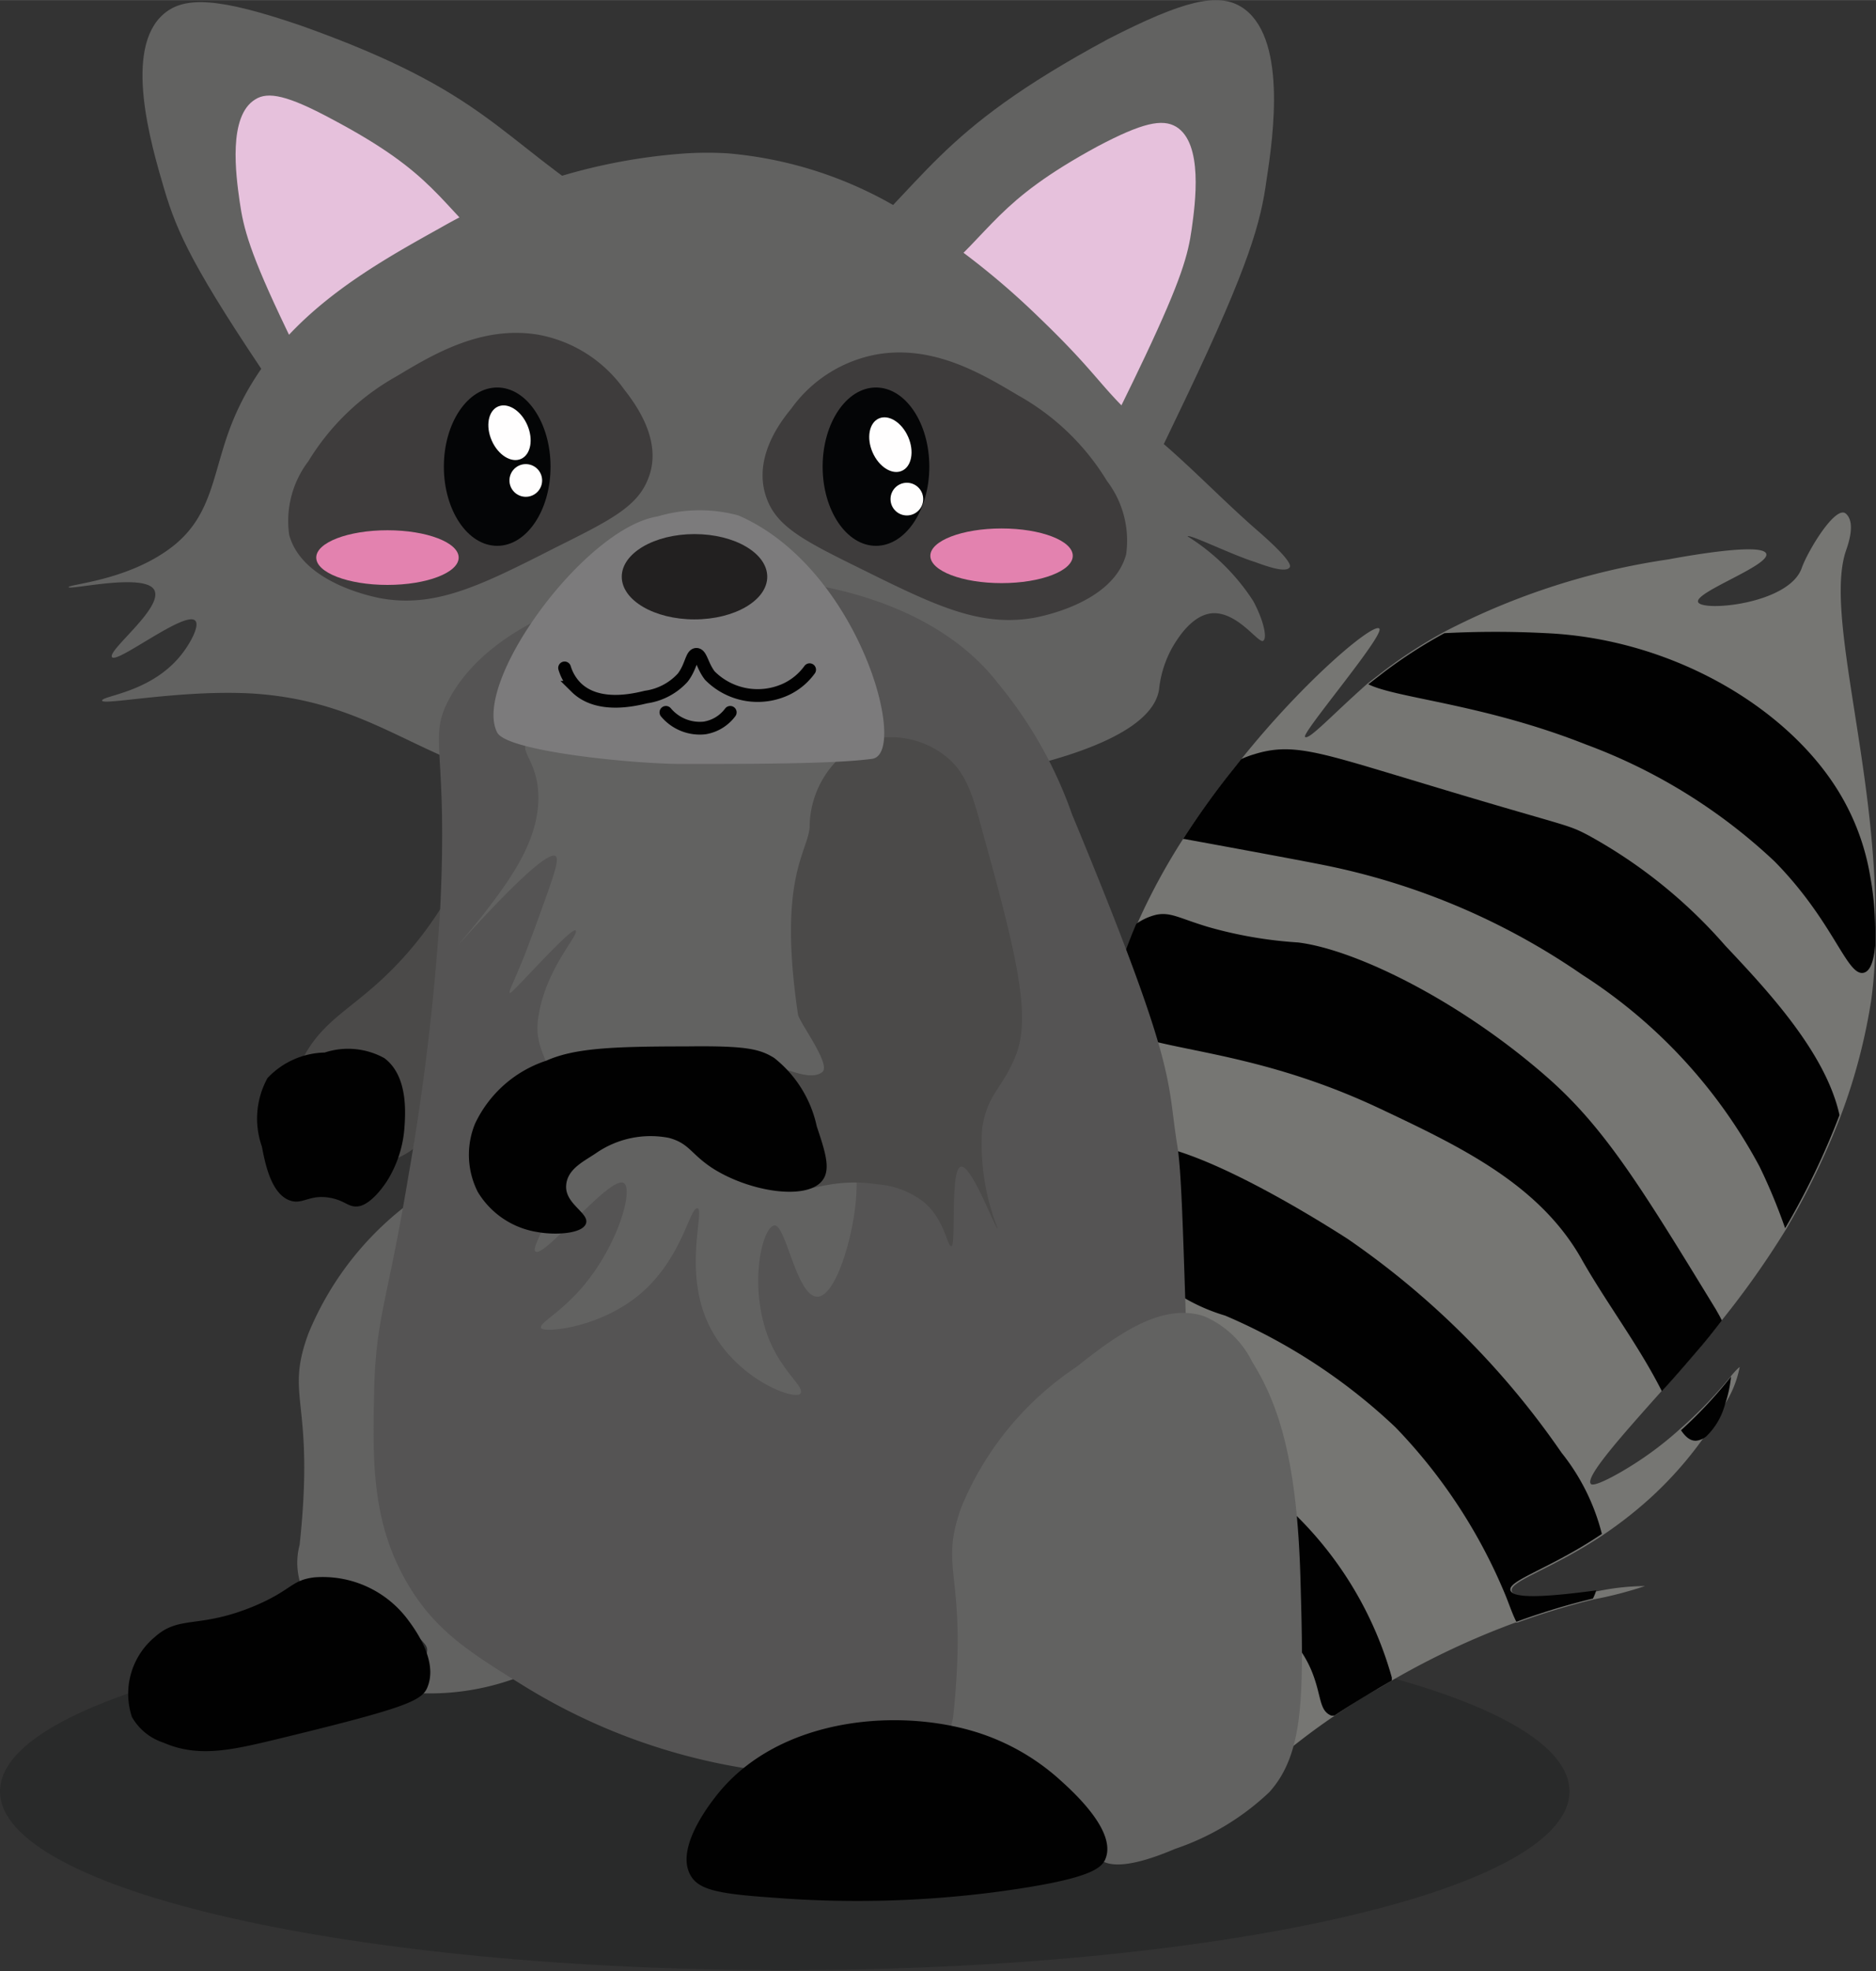 <svg xmlns="http://www.w3.org/2000/svg" width="25.93mm" height="27.23mm" viewBox="0 0 73.5 77.18"><rect x="0" y="0" width="73.5" height="77.18" fill="#333333" stroke="none"/><defs><style>.cls-1{fill:#626261;}.cls-2{fill:#e6c1dc;}.cls-3,.cls-9{fill:#040506;}.cls-3{opacity:0.2;}.cls-4{fill:#767673;}.cls-5{fill:#010101;}.cls-6{fill:#4b4a49;}.cls-7{fill:#555454;}.cls-8{fill:#3e3c3c;}.cls-10{fill:#fffefe;}.cls-11{fill:#7c7b7c;}.cls-12{fill:#222020;}.cls-13{fill:none;stroke:#010101;stroke-linecap:round;stroke-miterlimit:10;stroke-width:0.5px;}.cls-14{fill:#e382af;}</style></defs><title>Racoon_Normal</title><g id="Ebene_2" data-name="Ebene 2"><g id="Ebene_1-2" data-name="Ebene 1"><path class="cls-1" d="M24,8.23C19.49,5.4,19.16,3.62,11.79,1,8.6-.09,7.25-.16,6.43.53c-1.62,1.36-.51,5.13,0,6.86s1.17,3.17,4.36,7.87c2.9,4.27,4.37,6.41,5.35,6.53C19.85,22.22,29.25,11.51,24,8.23Z"/><path class="cls-1" d="M32.41,10.53c4-3.48,4.1-5.28,11-9C46.39,0,47.71-.29,48.62.26c1.81,1.11,1.28,5,1,6.79-.22,1.64-.67,3.3-3.11,8.43-2.23,4.67-3.36,7-4.31,7.27C38.64,23.73,27.73,14.57,32.41,10.53Z"/><path class="cls-2" d="M36.55,11C38.94,9,39,7.9,43,5.73c1.76-.93,2.54-1.09,3.08-.77,1.07.65.75,3,.61,4s-.39,1.95-1.83,5c-1.31,2.75-2,4.13-2.55,4.28C40.22,18.8,33.79,13.39,36.55,11Z"/><path class="cls-2" d="M19.51,10C17.13,7.89,17.1,6.83,13,4.66,11.27,3.73,10.5,3.57,10,3.89c-1.07.65-.76,2.95-.61,4s.39,2,1.83,5c1.31,2.75,2,4.13,2.54,4.29C15.84,17.73,22.27,12.33,19.51,10Z"/><path class="cls-1" d="M28.49,6a15.72,15.72,0,0,1,8,3,30.21,30.21,0,0,1,4.18,3.39C43.39,15,43,15.17,45.44,17.25c1.36,1.16,2.59,2.46,3.94,3.62.19.17,1.29,1.13,1.15,1.34s-.77,0-1.12-.12L49.16,22c-.9-.28-2.58-1.11-2.63-1a8.27,8.27,0,0,1,2.57,2.53c.38.7.57,1.44.39,1.56s-1-1.15-2-1.08c-.8.07-1.36,1-1.56,1.34A4.28,4.28,0,0,0,45.41,27c-.46,2.89-9.75,3.8-9.75,3.8-7.71.74-12.72,1.23-18.26-1.17-2.29-1-4.21-2.28-7.56-2.48C7.05,27,4,27.63,4,27.43s1.95-.31,3.13-1.83c.35-.45.7-1.12.52-1.3-.39-.41-3.06,1.69-3.26,1.43s2-1.92,1.66-2.62-3.33,0-3.36-.12,2.27-.24,4-1.54S8.3,18.4,9.18,16.34c1.65-3.85,5.18-5.81,8.09-7.43A22.47,22.47,0,0,1,26.92,6,13.57,13.57,0,0,1,28.49,6Z"/><path class="cls-3" d="M61.49,70.14c0,3.89-13.76,7-30.74,7S0,74,0,70.14s13.77-7,30.75-7S61.49,66.25,61.49,70.14Z"/><path class="cls-4" d="M43.63,45.26c.1.94.25,2,.42,3.1q.23,1.39.48,3c1.86,11.66,2.82,17.5,4.64,17.74.75.11,1-.49,3.13-1.93.47-.32,1-.67,1.74-1.08l.49-.29a30.91,30.91,0,0,1,4.84-2.27l.08,0a28.18,28.18,0,0,1,3-.91,15.3,15.3,0,0,0,2-.52,9.44,9.44,0,0,0-1.85.2c-1.45.19-3.25.39-3.37,0s1.56-.85,3.59-2.21a16.14,16.14,0,0,0,1.74-1.35,14.75,14.75,0,0,0,2.28-2.58h0c.29-.43.53-.81.73-1.17v0a4.18,4.18,0,0,0,.59-1.47s-.15.12-.35.37a17.38,17.38,0,0,1-2,2.07,13.48,13.48,0,0,1-2.33,1.69c-1,.57-1.13.48-1.15.45-.25-.26,1.25-1.93,2.73-3.59.56-.61,1.1-1.23,1.55-1.77.17-.2.46-.54.81-1A34.3,34.3,0,0,0,70,48.09a30.49,30.49,0,0,0,2.13-4.43,22.66,22.66,0,0,0,1.19-4.55A17.86,17.86,0,0,0,73.47,37c0-.2,0-.43,0-.67.11-6.14-2-12.23-1.15-14.76.08-.23.4-1.11,0-1.46s-1.49,1.45-1.73,2.13c-.5,1.42-3.92,1.72-4.06,1.33s2.82-1.43,2.67-1.89-3.35.13-3.83.22a27.72,27.72,0,0,0-8.77,2.83,18.79,18.79,0,0,0-2.36,1.52l-.66.51C52.18,28,51.27,29,51.13,28.85s3.14-4,2.91-4.24-2.91,2-5.39,5.09l-.3.38c-.45.57-1.2,1.53-2,2.77a24.82,24.82,0,0,0-1.81,3.35h0c-.17.4-.34.81-.48,1.23A11.74,11.74,0,0,0,43.48,40,23.09,23.09,0,0,0,43.63,45.26Z"/><path class="cls-5" d="M47.9,61.25c.41,1.89,2.49,1.86,3.47,4.13.42,1,.29,1.58.78,1.79a.58.58,0,0,0,.14,0c.47-.32,1.05-.67,1.74-1.08l.5-.29,0-.12a14.32,14.32,0,0,0-4.46-7c-1.41-1.32-2.55-2.11-2.79-1.89s.46,1,.66,2.57C48.07,60.52,47.75,60.52,47.9,61.25Z"/><path class="cls-5" d="M43.63,45.26c.1.94.25,2,.42,3.1a6.35,6.35,0,0,0,1.11,1.55A7.3,7.3,0,0,0,48,51.51a22.57,22.57,0,0,1,6.67,4.37A21,21,0,0,1,59,62.5c.14.35.26.71.41,1a27.52,27.52,0,0,1,3-.91,2.15,2.15,0,0,0,.13-.32c-1.44.19-3.24.39-3.36,0s1.56-.85,3.58-2.21a8.35,8.35,0,0,0-1.58-3.18,32.53,32.53,0,0,0-8.39-8.38c-1.08-.69-7.69-4.89-9.16-3.41A.29.29,0,0,0,43.63,45.26Z"/><path class="cls-5" d="M65.86,56c.18.26.35.41.58.41a.73.73,0,0,0,.42-.18h0A2.7,2.7,0,0,0,67.58,55v0a4.77,4.77,0,0,0,.24-1.1A17.38,17.38,0,0,1,65.86,56Z"/><path class="cls-5" d="M43.47,40c1.26,1.22,5.13.84,10.54,3.38,3.2,1.51,6.35,3,8,6,1,1.74,2.2,3.31,3.1,5.09.56-.61,1.09-1.23,1.55-1.77.17-.2.45-.54.8-1-.09-.19-.18-.33-.22-.41-2.91-4.76-4.36-7.13-6.62-9.11-3.42-3-7.5-5-9.76-5.28a16.6,16.6,0,0,1-3.5-.6c-1.15-.34-1.5-.61-2.08-.48a2.26,2.26,0,0,0-.76.35h0q-.26.6-.48,1.23A12.33,12.33,0,0,0,43.47,40Z"/><path class="cls-5" d="M46.35,32.85l.06,0s4,.73,5.36,1A27.23,27.23,0,0,1,62,38.17a20.26,20.26,0,0,1,6.94,7.51c.39.8.74,1.66,1,2.41a29.49,29.49,0,0,0,2.13-4.43c-.54-2.46-2.86-4.92-4.48-6.64a19.63,19.63,0,0,0-5.37-4.32c-.91-.48-.77-.3-6.93-2.17-3.64-1.09-4.68-1.46-6.15-1a3.84,3.84,0,0,0-.51.19l-.3.38A32.52,32.52,0,0,0,46.35,32.85Z"/><path class="cls-5" d="M53.61,26.79c1.1.55,4.51.77,8.53,2.36a21.81,21.81,0,0,1,7.39,4.58c2.31,2.35,2.82,4.47,3.47,4.36.28-.05.41-.47.47-1.06,0-.2,0-.43,0-.67a12.32,12.32,0,0,0-.2-2.07,9.26,9.26,0,0,0-1.06-3c-1.95-3.48-6.61-6.27-11.62-6.5a38,38,0,0,0-4,0,18.79,18.79,0,0,0-2.36,1.52Z"/><path class="cls-6" d="M18.57,33.73c-.45-.18-1,2.23-3.69,4.69-1.36,1.24-2.39,1.68-3.12,3.23-.28.58-.91,1.92-.34,2.9.82,1.4,3.76,1.48,5,.23A6.62,6.62,0,0,0,18.12,41C18.51,36,19.06,33.93,18.57,33.73Z"/><path class="cls-1" d="M24.11,63.39c1.38-1.53,1.35-3.83,1.23-8.37s-.83-6.77-1.9-8.48a3.69,3.69,0,0,0-1.9-1.79c-1.71-.56-3.54.87-5,2a12.15,12.15,0,0,0-4.46,5.47c-.94,2.56.27,2.56-.34,8.26a2.75,2.75,0,0,0,.23,2c1,1.37,3.49.36,4.68,1.9.56.71-1.78,1.45-1.16,1.83a9.81,9.81,0,0,0,5-.61A9.86,9.86,0,0,0,24.11,63.39Z"/><path class="cls-5" d="M16.77,66c.36-1-.48-2.17-.78-2.57a4.16,4.16,0,0,0-3.68-1.67c-.91.11-.87.5-2.34,1.12-2.18.91-2.93.34-3.91,1.22a2.89,2.89,0,0,0-.89,3.13,2.21,2.21,0,0,0,1.23,1c1.35.59,2.64.3,4.35-.11C16.08,66.83,16.57,66.58,16.77,66Z"/><path class="cls-7" d="M17.57,27.42c-.81,1.56,0,1.85-.33,8.27A94.21,94.21,0,0,1,16,46.05c-.83,5-1.27,5.5-1.34,8.39s-.09,5.35,1.45,7.8c1.06,1.68,2.35,2.49,4.35,3.73a23.63,23.63,0,0,0,8.71,3.26,17.11,17.11,0,0,0,9.15-.47c1.42-.52,5.68-2.09,7.59-6.17.81-1.73.74-4.75.56-10.71-.13-4-.19-6.06-.34-7-.44-2.7.07-2.88-4.13-13a16.71,16.71,0,0,0-2.9-5.13C34.37,20.63,20.55,21.71,17.57,27.42Z"/><path class="cls-1" d="M49.73,70.17c1.38-1.53,1.35-3.83,1.22-8.37s-.82-6.77-1.89-8.48a3.72,3.72,0,0,0-1.9-1.79c-1.72-.56-3.55.86-5,2A12.16,12.16,0,0,0,37.67,59c-.93,2.56.28,2.55-.33,8.26a2.72,2.72,0,0,0,.22,2c1,1.37,3.5.37,4.69,1.9.56.72.28,1.29.89,1.68.24.15.86.42,2.9-.45A10,10,0,0,0,49.73,70.17Z"/><path class="cls-5" d="M43.33,72.73c.38-1.1-1.34-2.63-1.89-3.12a8.81,8.81,0,0,0-3.57-1.9c-3.07-.81-7.28-.33-9.6,2.35-.18.21-1.86,2.17-1.23,3.34.31.59,1.07.75,3.24.9a42.13,42.13,0,0,0,8.81-.23C42.71,73.58,43.19,73.16,43.33,72.73Z"/><path class="cls-5" d="M15.84,44.22c.05-.65.15-2.09-.78-2.79a2.94,2.94,0,0,0-2.34-.22,3.17,3.17,0,0,0-2.24,1,3.29,3.29,0,0,0-.22,2.68c.13.68.37,1.88,1.12,2.12.49.16.75-.26,1.56-.11.6.11.71.39,1.11.33s.85-.58,1.12-1A4.54,4.54,0,0,0,15.84,44.22Z"/><path class="cls-1" d="M20.64,29.07c-.27.37.39.73.45,2,.08,1.83-1.18,3.46-2.12,4.69-.51.65-1,1.21-1,1.22s3.34-3.79,3.8-3.46c.18.13-.16,1-.82,2.83-.21.55-.31.83-.41,1.08-.42,1.05-.63,1.4-.56,1.45s2.39-2.59,2.57-2.45-1.15,1.45-1.45,3.34c-.24,1.48.61,1.61.78,4A9.1,9.1,0,0,1,21.65,47c-.33,1.21-.83,1.88-.67,2,.35.27,2.92-3,3.46-2.68.38.25-.21,2.38-1.56,4-.93,1.11-1.78,1.48-1.68,1.68s2.51,0,4.13-1.56c1.45-1.4,1.71-3.2,2-3.13s-.58,2.47.45,4.58,3.33,2.94,3.57,2.68-.83-.9-1.34-2.46c-.65-2-.12-4.08.33-4.13s.87,2.79,1.68,2.79c.63,0,1.23-1.77,1.45-3.24.27-1.83-.07-3-.9-6.69-1.1-4.88,0-5.65.12-6.14.53-3.14,2-4.37,1.56-5s-3.08-.28-5.65,0C23.92,30.28,21.33,28.12,20.64,29.07Z"/><path class="cls-6" d="M33.78,29.05a3.76,3.76,0,0,0-2.06,3.35c-.09,1-1.24,2-.46,7.29,0,.28,1.34,2,.95,2.29-.58.43-1.76-.43-2.05-.11s.48.81.73,1.84c.35,1.48-.59,2.3-.12,2.77s1.56-.43,3.61-.11a3.38,3.38,0,0,1,1.81.69c.85.72.91,1.76,1.09,1.73s-.06-3,.36-3.11S39,48.14,39.09,48.1a9,9,0,0,1-.61-3.92c.21-1.39.81-1.55,1.33-2.89.6-1.54,0-4-1.33-8.78-.39-1.48-.67-2.37-1.56-3A3.46,3.46,0,0,0,33.78,29.05Z"/><path class="cls-5" d="M32.22,46.22c.34-.44.11-1.13-.22-2.12a4.66,4.66,0,0,0-1.67-2.68c-.58-.36-1.14-.48-3.46-.45-2.9,0-4.37.07-5.47.56A4.71,4.71,0,0,0,18.61,44a3.21,3.21,0,0,0,.11,2.67,3.33,3.33,0,0,0,2.34,1.57c.74.13,1.77.06,1.9-.34s-.8-.75-.78-1.45.75-1,1.23-1.34a3.76,3.76,0,0,1,2.79-.56c.83.22.86.65,1.78,1.23C29.44,46.68,31.62,47,32.22,46.22Z"/><path class="cls-8" d="M24.45,15.24a5.29,5.29,0,0,0-3.38-2.14c-2.21-.36-4.1.77-5.53,1.63a9.41,9.41,0,0,0-3.46,3.33,3.86,3.86,0,0,0-.75,2.88c.53,1.95,3.49,2.47,3.68,2.5,2.11.34,3.86-.53,6.75-2,2.13-1.06,3.21-1.6,3.63-2.69C26,17.26,24.87,15.78,24.45,15.24Z"/><path class="cls-8" d="M31,16a5.29,5.29,0,0,1,3.38-2.13c2.21-.37,4.1.77,5.53,1.62a9.46,9.46,0,0,1,3.46,3.34,3.85,3.85,0,0,1,.75,2.88c-.53,1.95-3.49,2.46-3.68,2.49-2.11.34-3.86-.52-6.75-1.95-2.13-1.05-3.21-1.6-3.63-2.68C29.44,18,30.56,16.53,31,16Z"/><ellipse class="cls-9" cx="19.48" cy="18.27" rx="2.09" ry="3.1"/><ellipse class="cls-10" cx="19.96" cy="16.94" rx="0.76" ry="1.12" transform="translate(-5.12 9.44) rotate(-23.67)"/><circle class="cls-10" cx="20.6" cy="18.81" r="0.64"/><ellipse class="cls-9" cx="34.32" cy="18.27" rx="2.09" ry="3.1"/><ellipse class="cls-10" cx="34.89" cy="17.41" rx="0.76" ry="1.12" transform="translate(-4.06 15.47) rotate(-23.67)"/><circle class="cls-10" cx="35.53" cy="19.54" r="0.64"/><path class="cls-11" d="M28.93,20.18c4.74,2.05,6.7,9.33,5.24,9.53s-4.72.2-7.46.2c-1.9,0-6.85-.49-7.23-1.23-1-1.95,3.41-8,6.28-8.46A5.77,5.77,0,0,1,28.93,20.18Z"/><ellipse class="cls-12" cx="27.21" cy="22.58" rx="2.85" ry="1.67"/><path class="cls-13" d="M28.61,27.89a1.56,1.56,0,0,1-1,.61,1.73,1.73,0,0,1-1.52-.61"/><path class="cls-13" d="M31.72,26.22a2.41,2.41,0,0,1-.91.76,2.64,2.64,0,0,1-3-.53c-.3-.39-.34-.84-.53-.83s-.2.48-.53.91a2.4,2.4,0,0,1-1.44.76c-.42.1-1.88.47-2.74-.38a1.84,1.84,0,0,1-.45-.76"/><ellipse class="cls-14" cx="39.24" cy="21.76" rx="2.79" ry="1.07"/><ellipse class="cls-14" cx="15.18" cy="21.83" rx="2.79" ry="1.07"/></g></g></svg>